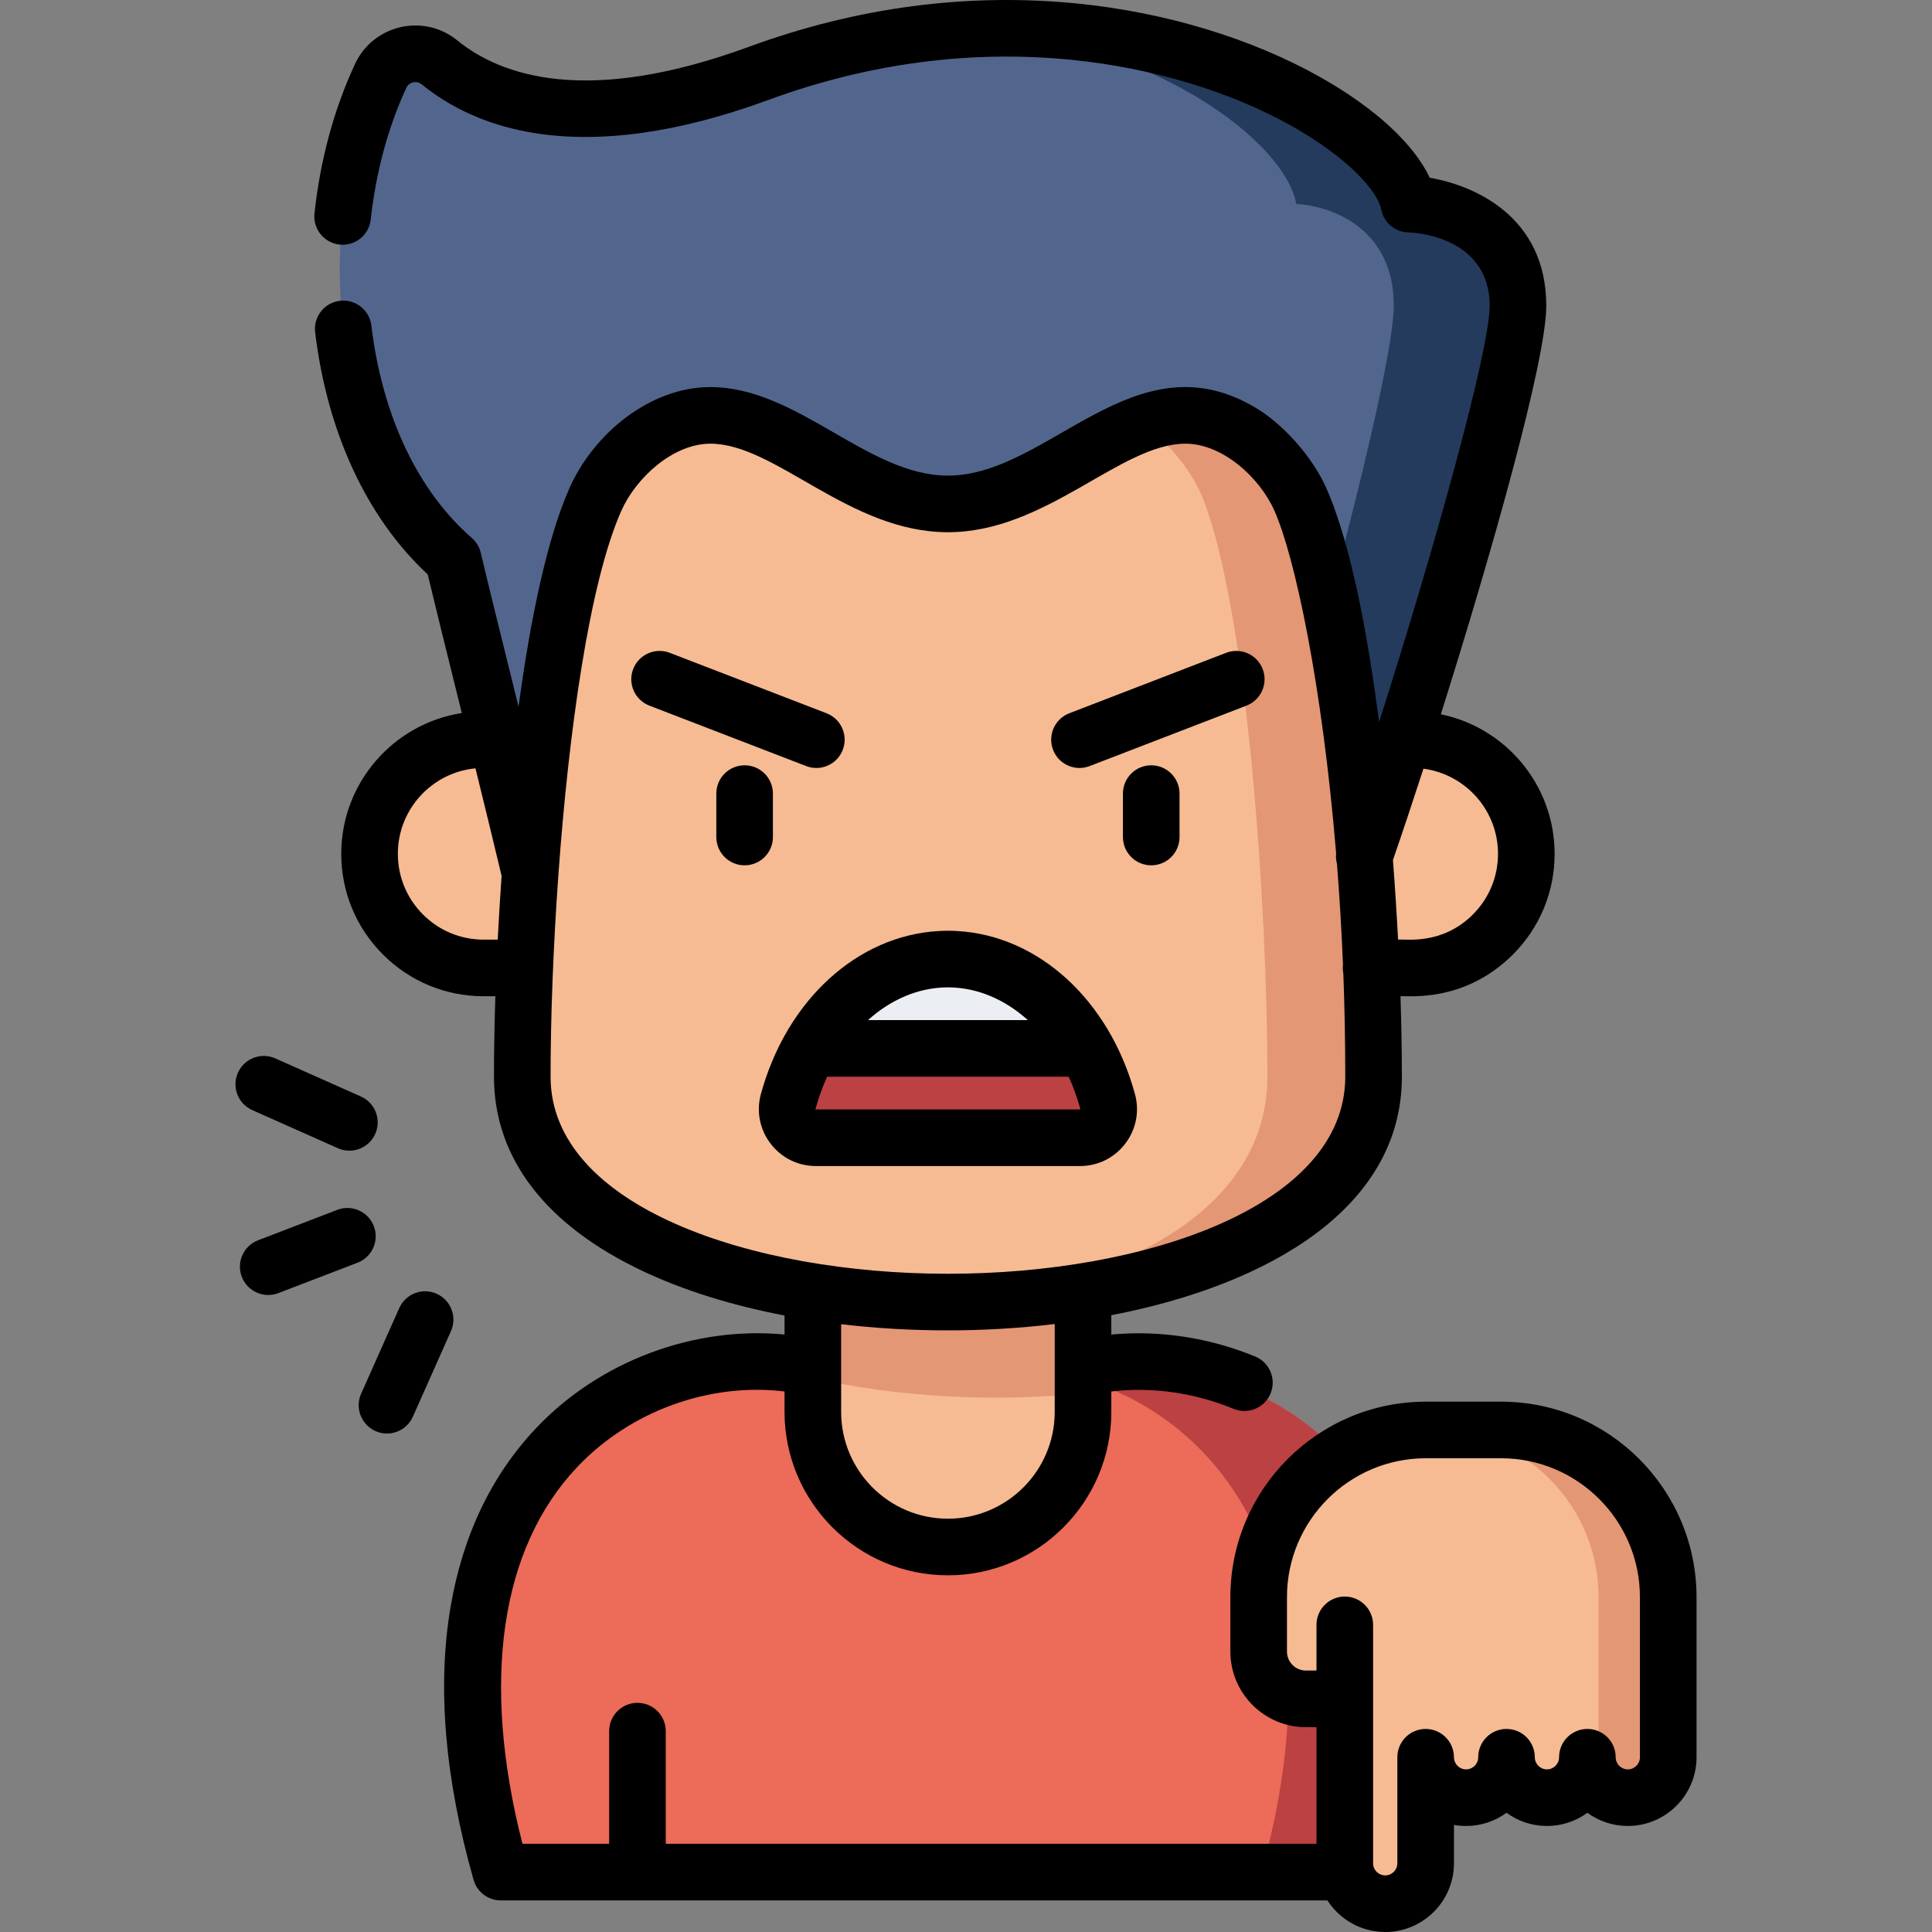 <?xml version="1.0" encoding="iso-8859-1"?>
<!-- Generator: Adobe Illustrator 21.0.0, SVG Export Plug-In . SVG Version: 6.00 Build 0)  -->
<svg xmlns="http://www.w3.org/2000/svg" xmlns:xlink="http://www.w3.org/1999/xlink" version="1.1" id="Capa_1" x="0px" y="0px" viewBox="0 0 512 512" style="enable-background:new 0 0 512 512;" xml:space="preserve" width="512" height="512">
<rect x="0" y="0" width="512" height="512" fill="#808080" stroke="none"/>
<g>
	<path style="fill:#EC6B59;" d="M242.524,379.969h17.369c31.204-40.015,147.789-16.275,109.813,117.684H132.711   C94.735,363.694,211.32,339.953,242.524,379.969z"/>
	<path style="fill:#BC4142;" d="M284.149,364.686c37.849,9.697,73.168,50.392,49.759,132.967h35.798   C400.729,388.222,328.61,352.343,284.149,364.686z"/>
	<path style="fill:#F6BB93;" d="M251.209,409.969L251.209,409.969c19.771,0,35.798-16.027,35.798-35.798v-44.307h-71.596v44.307   C215.411,393.942,231.438,409.969,251.209,409.969z"/>
	<path style="fill:#E49775;" d="M215.411,365.185c22.273,5.084,47.66,6.442,71.596,4.074v-39.395h-71.596V365.185z"/>
	<g>
		<path style="fill:#F6BB93;" d="M128.179,256.509h40.004v-60.496h-40.004c-16.706,0-30.248,13.543-30.248,30.248v0    C97.93,242.967,111.473,256.509,128.179,256.509z"/>
		<path style="fill:#F6BB93;" d="M374.239,256.509h-40.004v-60.496h40.004c16.706,0,30.248,13.543,30.248,30.248v0    C404.487,242.967,390.945,256.509,374.239,256.509z"/>
	</g>
	<path style="fill:#52668D;" d="M143.552,244.523c-7.459-32.292-18.483-75.332-23.453-96.327   c-31.951-27.741-38.562-86.377-19.242-128.055c2.785-6.008,10.459-7.801,15.599-3.625c12.697,10.317,37.745,20.101,84.568,2.927   c91.185-33.446,167.971,11.584,172.379,34.639c4.93,0,28.876,3.392,28.876,26.94c0,20.029-32.917,126.706-47.109,163.501H143.552z"/>
	<path style="fill:#243B5D;" d="M373.402,54.082c-3.464-18.119-51.629-49.808-116.355-46.315   c48.849,2.97,83.706,30.086,86.482,46.315c4.41,0,25.832,3.392,25.832,26.94c0,20.029-29.447,126.706-42.143,163.501h27.951   c14.192-36.796,47.109-143.472,47.109-163.501C402.278,57.474,378.332,54.082,373.402,54.082z"/>
	<path style="fill:#F6BB93;" d="M138.403,285.311c0,79.665,225.611,79.665,225.611,0c0-45.648-6.105-122.937-19.407-152.981   c-3.158-7.133-10.026-14.452-15.646-17.811c-4.754-2.842-9.74-4.448-14.811-4.448c-5.673,0-11.209,1.817-16.766,4.448   c-14.399,6.803-28.925,19.016-46.176,19.016s-31.777-12.212-46.176-19.016c-5.557-2.631-11.092-4.448-16.766-4.448   c-5.071,0-10.057,1.606-14.811,4.448c-5.631,3.359-12.506,10.69-15.677,17.843C144.531,162.24,138.403,238.796,138.403,285.311z"/>
	<path style="fill:#E49775;" d="M344.607,132.329c-3.158-7.133-10.025-14.452-15.646-17.811c-4.754-2.842-9.74-4.448-14.811-4.448   c-4.126,0-8.178,0.969-12.219,2.505c1.099,0.562,2.187,1.209,3.26,1.943c4.919,3.359,10.93,10.678,13.694,17.811   c11.643,30.044,16.986,107.333,16.986,152.981c0,38.065-45.083,57.94-92.167,59.629c58.79,1.846,120.309-18.029,120.309-59.629   C364.014,239.663,357.909,162.374,344.607,132.329z"/>
	<path style="fill:#BC4142;" d="M216.212,301.509c-5.02,0-8.66-4.784-7.332-9.626c6.023-21.949,22.699-37.728,42.328-37.728   s36.304,15.779,42.328,37.728c1.329,4.841-2.311,9.626-7.332,9.626H216.212z"/>
	<path style="fill:#EBEEF2;" d="M287.773,277.832h-73.128c8.098-14.319,21.453-23.677,36.564-23.677   S279.675,263.513,287.773,277.832z"/>
	<path style="fill:#F6BB93;" d="M397.804,378.955h-19.941c-24.466,0-44.299,19.833-44.299,44.299v14.43   c0,6.92,5.61,12.53,12.53,12.53h10.292v43.572c0,5.917,4.797,10.715,10.715,10.715h0c5.917,0,10.715-4.797,10.715-10.715v-28.098   c0,5.917,4.797,10.715,10.715,10.715h0c5.917,0,10.715-4.797,10.715-10.715c0,5.917,4.797,10.715,10.715,10.715h0   c5.917,0,10.715-4.797,10.715-10.715c0,5.917,4.797,10.715,10.715,10.715h0c5.917,0,10.715-4.797,10.715-10.715v-42.434   C442.103,398.788,422.27,378.955,397.804,378.955z"/>
	<path style="fill:#E49775;" d="M397.804,378.955h-18.473c24.466,0,44.299,19.833,44.299,44.299v42.434   c0,1.983-0.539,3.84-1.478,5.432c1.863,3.161,5.302,5.282,9.236,5.282c5.917,0,10.715-4.797,10.715-10.715v-42.434   C442.103,398.788,422.27,378.955,397.804,378.955z"/>
	<g>
		<path d="M305.089,202.812c-4.142,0-7.5,3.358-7.5,7.5v11.508c0,4.142,3.358,7.5,7.5,7.5c4.142,0,7.5-3.358,7.5-7.5v-11.508    C312.589,206.17,309.231,202.812,305.089,202.812z"/>
		<path d="M286.078,203.522c0.897,0,1.809-0.162,2.696-0.504l41.549-16.017c3.865-1.49,5.79-5.83,4.3-9.696    c-1.49-3.865-5.83-5.788-9.696-4.3l-41.549,16.017c-3.865,1.49-5.79,5.83-4.3,9.696    C280.226,201.696,283.067,203.522,286.078,203.522z"/>
		<path d="M204.83,221.819v-11.508c0-4.142-3.358-7.5-7.5-7.5c-4.142,0-7.5,3.358-7.5,7.5v11.508c0,4.142,3.358,7.5,7.5,7.5    C201.472,229.319,204.83,225.961,204.83,221.819z"/>
		<path d="M216.342,203.522c3.011,0,5.851-1.827,6.999-4.804c1.49-3.865-0.436-8.206-4.3-9.696l-41.549-16.017    c-3.864-1.49-8.206,0.435-9.696,4.3c-1.49,3.865,0.436,8.206,4.3,9.696l41.549,16.017    C214.533,203.36,215.444,203.522,216.342,203.522z"/>
		<path d="M298.212,303.069c2.884-3.781,3.816-8.58,2.557-13.165c-6.84-24.924-25.583-41.967-47.111-43.173    c-0.031-0.002-0.061-0.003-0.092-0.005c-0.111-0.006-0.222-0.012-0.333-0.017c-0.042-0.002-0.084-0.003-0.125-0.005    c-0.165-0.007-0.33-0.014-0.496-0.019c-0.087-0.003-0.174-0.005-0.261-0.008c-0.065-0.001-0.13-0.003-0.194-0.004    c-0.104-0.002-0.208-0.004-0.312-0.006c-0.054-0.001-0.108-0.002-0.162-0.002c-0.157-0.002-0.315-0.003-0.472-0.003    s-0.315,0.001-0.472,0.003c-0.054,0-0.108,0.001-0.162,0.002c-0.104,0.001-0.208,0.003-0.312,0.006    c-0.065,0.001-0.13,0.003-0.194,0.004c-0.087,0.002-0.174,0.005-0.262,0.008c-0.163,0.005-0.327,0.011-0.49,0.018    c-0.044,0.002-0.087,0.004-0.131,0.006c-0.111,0.005-0.221,0.011-0.332,0.017c-0.031,0.002-0.062,0.003-0.094,0.005    c-21.528,1.206-40.271,18.249-47.111,43.173c-1.259,4.585-0.327,9.384,2.557,13.165c2.881,3.778,7.257,5.945,12.007,5.945h69.991    C290.955,309.014,295.331,306.847,298.212,303.069z M272.39,270.338h-42.361c6.076-5.478,13.33-8.578,20.82-8.674    c0.12-0.002,0.24-0.002,0.361-0.002s0.241,0.001,0.361,0.002C259.06,261.76,266.314,264.86,272.39,270.338z M216.175,294.012    c0,0-0.086-0.043-0.06-0.139c0.825-3.008,1.866-5.861,3.093-8.536h64.002c1.228,2.674,2.268,5.528,3.093,8.536    c0.026,0.095-0.06,0.138-0.099,0.141h-69.991L216.175,294.012z"/>
		<path d="M397.802,371.458h-19.94c-28.561,0-51.798,23.236-51.798,51.798v14.43c0,11.044,8.985,20.029,20.029,20.029h2.792v30.916    H176.433v-29.86c0-4.142-3.358-7.5-7.5-7.5s-7.5,3.358-7.5,7.5v29.86h-22.977c-11.008-42.969-5.914-78.284,14.526-99.863    c14.115-14.902,35.134-22.422,54.929-20.018v5.424c0,23.875,19.424,43.299,43.299,43.299s43.299-19.424,43.299-43.299v-5.42    c10.656-1.278,21.962,0.305,32.416,4.606c0.934,0.384,1.9,0.566,2.85,0.566c2.95,0,5.747-1.751,6.939-4.648    c1.576-3.83-0.252-8.213-4.082-9.789c-12.23-5.031-25.472-7.019-38.123-5.816v-5.13c41.957-8.092,77.003-28.59,77.003-63.226    c0-6.74-0.128-13.905-0.372-21.3c1.479-0.256,16.683,2.027,29.79-11.056c7.13-7.13,11.057-16.609,11.057-26.693    c0-18.212-12.964-33.454-30.149-36.98c13.398-42.498,27.938-93.747,27.938-108.256c0-23.744-19.217-31.946-30.877-33.923    c-4.225-8.959-14.372-18.377-28.824-26.559C331.86,10.236,308.924,3.27,285.494,0.934c-29.088-2.9-58.377,0.961-87.055,11.477    c-42.789,15.702-65.624,7.742-77.243-1.698c-4.255-3.461-9.757-4.737-15.098-3.502c-5.346,1.237-9.734,4.806-12.037,9.785    c-5.574,12.018-9.181,25.327-10.722,39.557c-0.446,4.118,2.531,7.818,6.649,8.264c4.12,0.448,7.818-2.53,8.264-6.649    c1.345-12.424,4.602-24.478,9.42-34.868c0.723-1.562,2.709-2.05,4.064-0.948c8.932,7.257,22.763,13.947,43.413,13.945    c13.2,0,29.19-2.736,48.456-9.805c26.534-9.731,53.585-13.308,80.401-10.634c21.4,2.134,42.24,8.435,58.681,17.743    c14.76,8.356,22.448,17.209,23.346,21.898c0.676,3.535,3.767,6.091,7.366,6.091c0.214,0,21.379,0.529,21.379,19.439    c0,11.629-14.438,63.773-29.312,110.343c-2.766-21.547-7.218-46.751-14.001-62.072c-3.567-8.055-11.238-16.778-18.655-21.211    c-32.133-19.208-54.887,17.953-81.599,17.953c-21.327,0-39.819-23.463-62.941-23.463c-16.03,0-30.964,12.364-37.344,26.75    c-5.932,13.381-10.351,34.598-13.506,57.945c-0.647-2.614-1.285-5.189-1.91-7.711c-3.301-13.325-6.153-24.833-8.108-33.085    c-0.362-1.528-1.195-2.904-2.38-3.934c-14.286-12.406-23.737-32.394-26.611-56.281c-0.495-4.111-4.223-7.046-8.342-6.55    c-4.112,0.495-7.045,4.229-6.55,8.342c3.199,26.59,13.762,49.264,29.832,64.167c1.938,8.098,4.581,18.766,7.599,30.947    c0.471,1.902,0.95,3.835,1.435,5.792c-18.072,2.798-31.95,18.461-31.95,37.304c0,10.083,3.927,19.563,11.056,26.693    s16.609,11.056,26.693,11.056h3.095c-0.252,7.74-0.372,14.933-0.372,21.3c0,21.571,13.678,39.412,39.556,51.596    c10.855,5.111,23.567,9.059,37.449,11.711v5.045c-23.892-2.283-48.915,6.938-65.819,24.784    c-11.832,12.491-19.465,28.444-22.689,47.415c-3.582,21.08-1.532,45.408,6.095,72.309c0.915,3.227,3.862,5.454,7.216,5.454    h219.067c3.245,5.032,8.899,8.37,15.318,8.37c10.043,0,18.214-8.171,18.214-18.214v-10.167c1.044,0.187,2.118,0.284,3.215,0.284    c4.001,0,7.705-1.297,10.714-3.493c3.009,2.196,6.713,3.493,10.714,3.493c4.002,0,7.706-1.297,10.715-3.493    c3.009,2.196,6.713,3.493,10.714,3.493c10.043,0,18.214-8.171,18.214-18.214v-42.433    C449.599,394.694,426.363,371.458,397.802,371.458z M396.988,226.267c0,6.077-2.367,11.789-6.659,16.082    c-8.33,8.314-18.076,6.401-19.827,6.668c-0.362-6.996-0.816-14.078-1.354-21.096c2.424-7.016,5.177-15.257,8.079-24.207    C388.364,205.181,396.988,214.736,396.988,226.267z M128.184,249.016c-6.077,0-11.79-2.366-16.087-6.663    s-6.663-10.01-6.663-16.087c0-11.809,9.045-21.545,20.571-22.645c2.343,9.517,4.713,19.226,6.923,28.483    c-0.405,5.748-0.744,11.412-1.023,16.912H128.184z M145.907,285.316c0-15.064,0.66-33.69,2.029-52.881    c0.034-0.266,0.053-0.536,0.058-0.808c2.714-37.519,8.139-77.035,16.643-96.217c3.913-8.826,13.749-17.83,23.631-17.83    c17.266,0,36.779,23.463,62.941,23.463c26.08,0,45.736-23.463,62.94-23.463c9.834,0,19.673,8.929,23.598,17.794    c5.392,12.178,12.626,45.873,16.34,90.781c-0.101,0.941-0.019,1.876,0.223,2.761c0.671,8.53,1.214,17.45,1.592,26.69    c-0.036,0.298-0.055,0.601-0.055,0.909c0,0.513,0.052,1.013,0.15,1.497c0.333,8.837,0.514,17.957,0.514,27.304    c0,34.301-52.974,52.248-105.303,52.248C198.881,337.564,145.907,319.617,145.907,285.316z M251.209,352.563    c9.412,0,18.941-0.556,28.301-1.684v11.434c-0.002,0.092-0.002,0.184,0,0.276v11.584c0,15.604-12.695,28.299-28.299,28.299    s-28.299-12.695-28.299-28.299v-11.582c0.002-0.094,0.002-0.188,0-0.281v-11.381C232.038,352.008,241.526,352.563,251.209,352.563    z M434.6,465.688c0,1.772-1.442,3.215-3.215,3.215c-1.772,0-3.214-1.442-3.214-3.215c0-4.142-3.358-7.5-7.5-7.5    c-4.142,0-7.5,3.358-7.5,7.5c0,1.772-1.442,3.215-3.215,3.215s-3.214-1.442-3.214-3.215c0-4.142-3.358-7.5-7.5-7.5    c-4.142,0-7.5,3.358-7.5,7.5c0,1.772-1.442,3.215-3.215,3.215c-1.772,0-3.214-1.442-3.214-3.215c0-4.142-3.358-7.5-7.5-7.5    c-4.142,0-7.5,3.358-7.5,7.5v28.097c0,1.772-1.442,3.215-3.214,3.215c-1.477,0-2.725-1.002-3.1-2.362    c-0.02-0.1-0.043-0.2-0.067-0.299c-0.031-0.18-0.048-0.365-0.048-0.554v-63.183c0-4.142-3.358-7.5-7.5-7.5s-7.5,3.358-7.5,7.5    v12.112h-2.792c-2.773,0-5.03-2.256-5.03-5.03v-14.43c0-20.29,16.507-36.798,36.798-36.798h19.94    c20.29,0,36.798,16.507,36.798,36.798V465.688z"/>
		<path d="M99.066,324.94c-1.485-3.867-5.825-5.799-9.69-4.314l-20.984,8.055c-3.867,1.484-5.798,5.823-4.314,9.69    c1.485,3.867,5.823,5.798,9.69,4.314l20.984-8.055C98.618,333.146,100.55,328.807,99.066,324.94z"/>
		<path d="M66.852,294.189l22.692,10.103c0.991,0.441,2.027,0.65,3.046,0.65c2.872,0,5.613-1.659,6.856-4.452    c1.685-3.784-0.017-8.217-3.801-9.902l-22.692-10.103c-3.786-1.686-8.217,0.018-9.902,3.801S63.068,292.505,66.852,294.189z"/>
		<path d="M115.708,342.855c-3.785-1.686-8.218,0.018-9.902,3.801l-10.103,22.692c-2.217,4.98,1.464,10.552,6.847,10.552    c2.872,0,5.613-1.659,6.856-4.452l10.103-22.692C121.194,348.973,119.492,344.539,115.708,342.855z"/>
	</g>
</g>















</svg>
